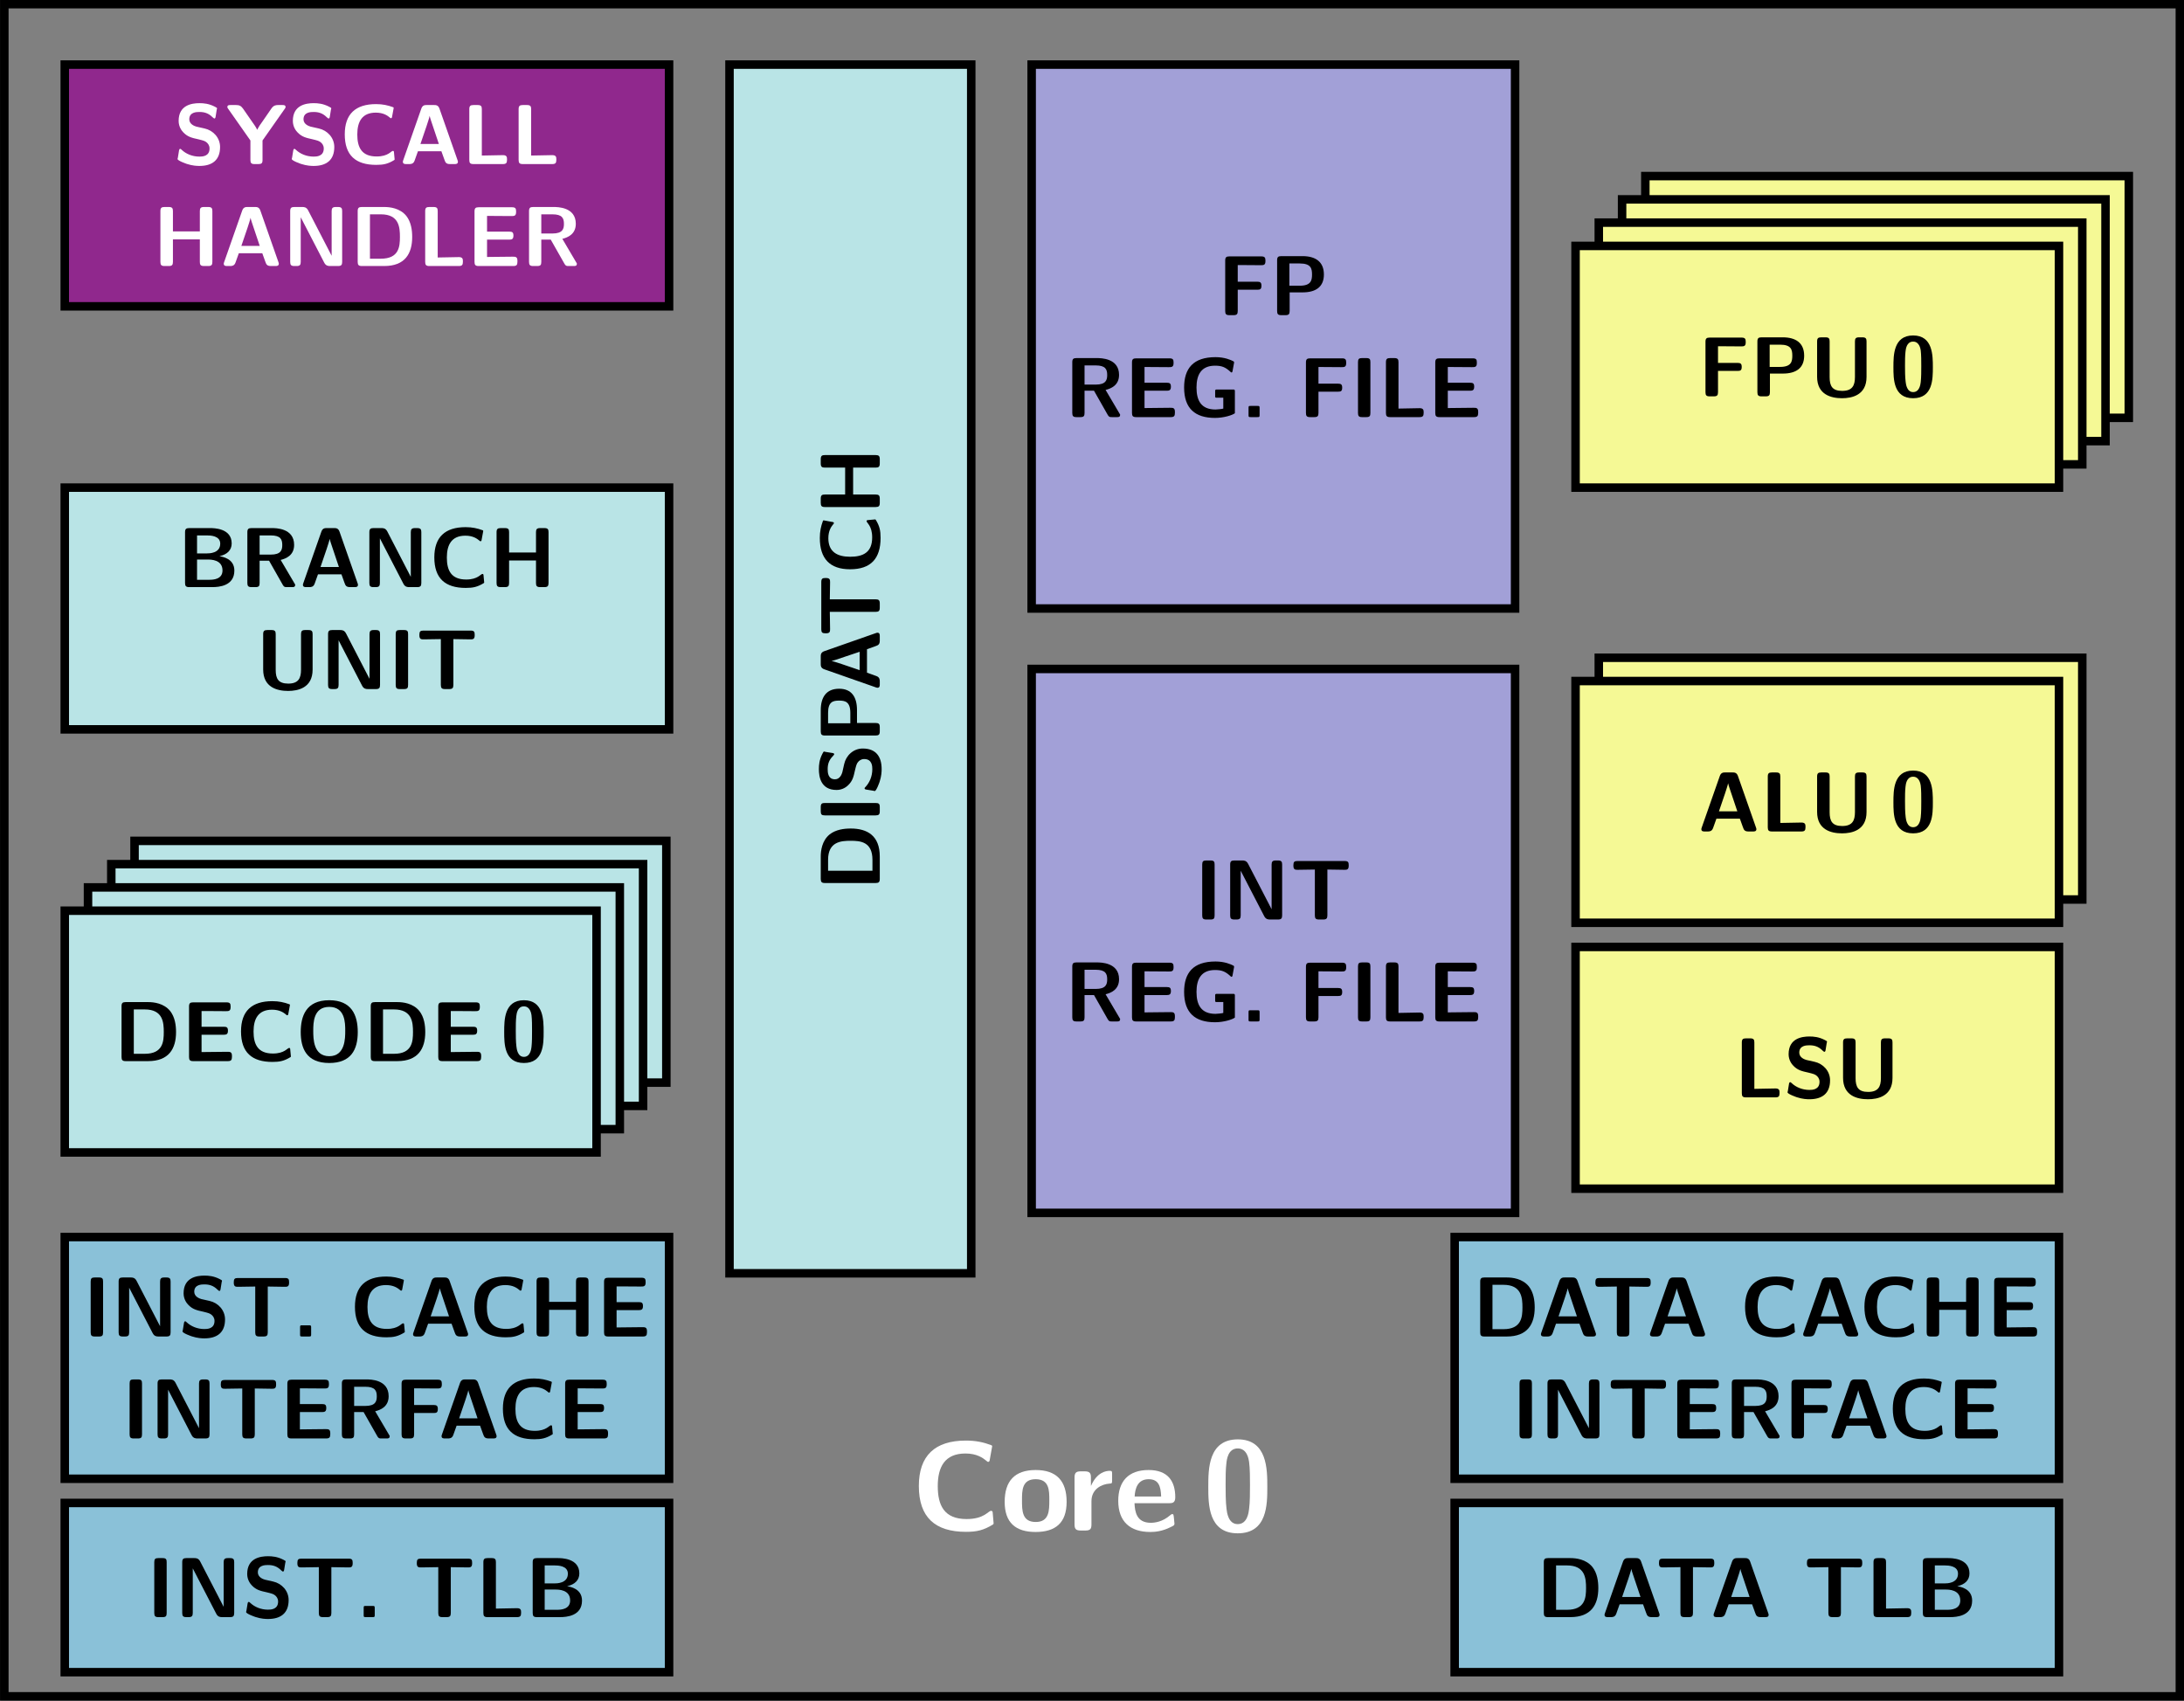 <?xml version="1.0" encoding="UTF-8"?>
<svg xmlns="http://www.w3.org/2000/svg" xmlns:xlink="http://www.w3.org/1999/xlink" width="256.114pt" height="199.421pt" viewBox="0 0 256.114 199.421" version="1.1">
<rect x="0" y="0" width="256.114" height="199.421" fill="#333333" stroke="none"/>
<defs>
<g>
<symbol overflow="visible" id="glyph0-0">
<path style="stroke:none;" d=""/>
</symbol>
<symbol overflow="visible" id="glyph0-1">
<path style="stroke:none;" d="M 9.562 -2.141 C 9.562 -2.25 9.453 -2.312 9.391 -2.312 C 9.031 -2.312 8.609 -1.344 6.5 -1.344 C 3.875 -1.344 3.125 -2.953 3.125 -5.203 C 3.125 -7.422 3.922 -9.031 6.375 -9.031 C 7.703 -9.031 8.406 -8.516 8.812 -8.188 C 8.906 -8.109 8.953 -8.047 9.047 -8.047 C 9.109 -8.047 9.188 -8.125 9.203 -8.188 L 9.5 -9.844 C 9.516 -9.906 9.5 -9.969 9.375 -10.016 C 8.5 -10.344 7.594 -10.547 6.422 -10.547 C 2.781 -10.547 0.906 -8.766 0.906 -5.219 C 0.906 -1.547 2.812 0.156 6.438 0.156 C 7.703 0.156 8.5 -0.031 9.594 -0.703 C 9.703 -0.781 9.672 -0.875 9.672 -0.875 Z M 9.562 -2.141 "/>
</symbol>
<symbol overflow="visible" id="glyph0-2">
<path style="stroke:none;" d="M 7.734 -3.359 C 7.734 -5.812 6.547 -7.094 4.109 -7.094 C 1.609 -7.094 0.469 -5.766 0.469 -3.359 C 0.469 -0.922 1.75 0.172 4.094 0.172 C 6.438 0.172 7.734 -0.906 7.734 -3.359 Z M 4.109 -1 C 2.5 -1 2.5 -2.344 2.5 -3.547 C 2.5 -4.688 2.5 -6.016 4.094 -6.016 C 5.703 -6.016 5.703 -4.703 5.703 -3.547 C 5.703 -2.359 5.703 -1 4.109 -1 Z M 4.109 -1 "/>
</symbol>
<symbol overflow="visible" id="glyph0-3">
<path style="stroke:none;" d="M 2.891 -3.438 C 2.891 -4.859 4.078 -5.438 5.016 -5.5 C 5.281 -5.516 5.312 -5.516 5.312 -5.906 L 5.312 -6.609 C 5.312 -6.906 5.312 -7 5.047 -7 C 4.625 -7 3.547 -6.859 2.844 -5.25 L 2.828 -5.25 L 2.828 -6.219 C 2.828 -6.688 2.719 -6.938 2.109 -6.938 L 1.625 -6.938 C 1.094 -6.938 0.906 -6.766 0.906 -6.219 L 0.906 -0.719 C 0.906 -0.172 1.078 0 1.625 0 L 2.188 0 C 2.75 0 2.891 -0.188 2.891 -0.719 Z M 2.891 -3.438 "/>
</symbol>
<symbol overflow="visible" id="glyph0-4">
<path style="stroke:none;" d="M 6.438 -3.203 C 6.781 -3.203 7.156 -3.219 7.156 -3.891 C 7.156 -5.812 6.266 -7.094 4.031 -7.094 C 1.641 -7.094 0.469 -5.75 0.469 -3.484 C 0.469 -1.031 1.875 0.172 4.234 0.172 C 4.797 0.172 5.641 0.094 6.625 -0.406 C 6.953 -0.562 7.062 -0.609 7.062 -0.797 C 7.062 -0.891 7.016 -1.328 7 -1.453 C 6.953 -1.906 6.938 -1.922 6.797 -1.922 C 6.734 -1.922 6.703 -1.922 6.547 -1.781 C 5.656 -1.016 4.766 -0.906 4.281 -0.906 C 2.594 -0.906 2.422 -2.234 2.375 -3.203 Z M 2.391 -3.984 C 2.438 -4.906 2.734 -6.016 4.031 -6.016 C 5.234 -6.016 5.453 -5.156 5.5 -3.984 Z M 2.391 -3.984 "/>
</symbol>
<symbol overflow="visible" id="glyph0-5">
<path style="stroke:none;" d="M 7.562 -5.125 C 7.562 -7.172 7.562 -10.688 4.109 -10.688 C 0.641 -10.688 0.641 -7.203 0.641 -5.125 C 0.641 -3.078 0.641 0.328 4.094 0.328 C 7.562 0.328 7.562 -3.047 7.562 -5.125 Z M 4.094 -0.75 C 2.984 -0.75 2.828 -2.125 2.781 -2.531 C 2.672 -3.312 2.672 -4.719 2.672 -5.328 C 2.672 -6.219 2.672 -7.172 2.766 -7.906 C 2.812 -8.312 2.953 -9.625 4.094 -9.625 C 5.203 -9.625 5.375 -8.359 5.422 -8.062 C 5.531 -7.297 5.531 -6.125 5.531 -5.328 C 5.531 -4.484 5.531 -3.312 5.422 -2.5 C 5.375 -2.109 5.219 -0.75 4.094 -0.75 Z M 4.094 -0.75 "/>
</symbol>
<symbol overflow="visible" id="glyph1-0">
<path style="stroke:none;" d=""/>
</symbol>
<symbol overflow="visible" id="glyph1-1">
<path style="stroke:none;" d="M 2.688 -4.391 C 2.469 -4.453 1.859 -4.672 1.859 -5.25 C 1.859 -6.094 2.703 -6.109 3.047 -6.109 C 3.594 -6.109 4.094 -5.984 4.578 -5.5 C 4.75 -5.359 4.75 -5.344 4.797 -5.344 C 4.859 -5.344 4.906 -5.375 4.938 -5.516 L 5.078 -6.391 C 5.109 -6.469 5.109 -6.484 5.109 -6.516 C 5.109 -6.594 5.094 -6.609 4.844 -6.734 C 4.141 -7.094 3.547 -7.141 3.047 -7.141 C 2.156 -7.141 0.609 -6.922 0.609 -5.062 C 0.609 -4.359 0.984 -3.891 1.172 -3.703 C 1.672 -3.188 2.141 -3.078 2.922 -2.906 C 3.484 -2.766 3.703 -2.719 3.922 -2.516 C 4.016 -2.422 4.234 -2.219 4.234 -1.828 C 4.234 -0.891 3.375 -0.875 3.047 -0.875 C 2.203 -0.875 1.469 -1.203 0.984 -1.656 C 0.859 -1.781 0.844 -1.781 0.797 -1.781 C 0.734 -1.781 0.688 -1.75 0.656 -1.594 L 0.516 -0.734 C 0.484 -0.641 0.484 -0.625 0.484 -0.594 C 0.484 -0.391 1.531 -0.031 1.578 -0.016 C 2.25 0.203 2.781 0.219 3.047 0.219 C 4.531 0.219 5.469 -0.453 5.469 -2 C 5.469 -3.109 4.641 -3.953 3.656 -4.172 Z M 2.688 -4.391 "/>
</symbol>
<symbol overflow="visible" id="glyph1-2">
<path style="stroke:none;" d="M 6.969 -6.484 C 7.016 -6.531 7.062 -6.625 7.062 -6.688 C 7.062 -6.922 6.844 -6.922 6.703 -6.922 L 6.203 -6.922 C 6 -6.922 5.688 -6.922 5.422 -6.547 L 4.453 -5.141 C 4.094 -4.641 3.906 -4.375 3.734 -4.016 C 3.594 -4.328 3.391 -4.609 3.188 -4.891 L 2.062 -6.516 C 1.828 -6.844 1.609 -6.922 1.25 -6.922 L 0.594 -6.922 C 0.453 -6.922 0.234 -6.922 0.234 -6.688 C 0.234 -6.625 0.266 -6.562 0.328 -6.484 L 2.938 -2.766 L 2.938 -0.484 C 2.938 -0.125 3.047 0 3.406 0 L 3.891 0 C 4.234 0 4.359 -0.094 4.359 -0.469 L 4.359 -2.766 Z M 6.969 -6.484 "/>
</symbol>
<symbol overflow="visible" id="glyph1-3">
<path style="stroke:none;" d="M 6.375 -1.422 C 6.375 -1.5 6.312 -1.547 6.266 -1.547 C 6.031 -1.547 5.734 -0.891 4.344 -0.891 C 2.578 -0.891 2.078 -1.969 2.078 -3.469 C 2.078 -4.953 2.625 -6.031 4.25 -6.031 C 5.141 -6.031 5.609 -5.688 5.875 -5.469 C 5.938 -5.406 5.969 -5.375 6.047 -5.375 C 6.078 -5.375 6.125 -5.422 6.141 -5.469 L 6.344 -6.562 C 6.344 -6.609 6.344 -6.656 6.266 -6.672 C 5.672 -6.891 5.062 -7.031 4.281 -7.031 C 1.859 -7.031 0.609 -5.859 0.609 -3.484 C 0.609 -1.031 1.875 0.094 4.297 0.094 C 5.141 0.094 5.672 -0.016 6.406 -0.469 C 6.484 -0.516 6.453 -0.594 6.453 -0.594 Z M 6.375 -1.422 "/>
</symbol>
<symbol overflow="visible" id="glyph1-4">
<path style="stroke:none;" d="M 4.719 -6.484 C 4.578 -6.922 4.281 -6.922 4.094 -6.922 L 3.203 -6.922 C 3.016 -6.922 2.719 -6.922 2.578 -6.484 L 0.469 -0.469 C 0.422 -0.344 0.422 -0.312 0.422 -0.266 C 0.422 0 0.672 0 0.812 0 L 1.172 0 C 1.344 0 1.656 0 1.797 -0.406 L 2.188 -1.5 L 4.938 -1.5 L 5.281 -0.547 C 5.406 -0.203 5.469 0 5.953 0 L 6.484 0 C 6.625 0 6.875 0 6.875 -0.266 C 6.875 -0.312 6.875 -0.344 6.828 -0.469 Z M 3.203 -4.469 C 3.344 -4.922 3.484 -5.297 3.562 -5.656 C 3.625 -5.406 3.625 -5.391 3.703 -5.156 L 4.641 -2.359 L 2.484 -2.359 Z M 3.203 -4.469 "/>
</symbol>
<symbol overflow="visible" id="glyph1-5">
<path style="stroke:none;" d="M 2.375 -1 L 2.375 -6.438 C 2.375 -6.766 2.297 -6.922 1.891 -6.922 L 1.391 -6.922 C 1.031 -6.922 0.906 -6.812 0.906 -6.438 L 0.906 -0.484 C 0.906 -0.125 1.016 0 1.391 0 L 4.844 0 C 5.219 0 5.328 -0.125 5.328 -0.484 L 5.328 -0.562 C 5.328 -0.797 5.312 -1.047 4.859 -1.047 Z M 2.375 -1 "/>
</symbol>
<symbol overflow="visible" id="glyph1-6">
<path style="stroke:none;" d="M 7 -6.438 C 7 -6.766 6.922 -6.922 6.516 -6.922 L 6.016 -6.922 C 5.625 -6.922 5.531 -6.781 5.531 -6.438 L 5.531 -4.062 L 2.375 -4.062 L 2.375 -6.438 C 2.375 -6.766 2.297 -6.922 1.891 -6.922 L 1.391 -6.922 C 1.031 -6.922 0.906 -6.812 0.906 -6.438 L 0.906 -0.484 C 0.906 -0.125 1.016 0 1.391 0 L 1.891 0 C 2.266 0 2.375 -0.125 2.375 -0.484 L 2.375 -3.125 L 5.531 -3.125 L 5.531 -0.484 C 5.531 -0.156 5.609 0 6.016 0 L 6.516 0 C 6.891 0 7 -0.125 7 -0.484 Z M 7 -6.438 "/>
</symbol>
<symbol overflow="visible" id="glyph1-7">
<path style="stroke:none;" d="M 3.016 -6.516 C 2.812 -6.922 2.516 -6.922 2.312 -6.922 L 1.391 -6.922 C 1.031 -6.922 0.906 -6.812 0.906 -6.438 L 0.906 -0.484 C 0.906 -0.125 1.016 0 1.391 0 L 1.656 0 C 2.031 0 2.141 -0.125 2.141 -0.484 L 2.141 -5.719 L 4.891 -0.406 C 5.094 0 5.391 0 5.594 0 L 6.516 0 C 6.891 0 7 -0.125 7 -0.484 L 7 -6.438 C 7 -6.766 6.922 -6.922 6.516 -6.922 L 6.25 -6.922 C 5.875 -6.922 5.766 -6.781 5.766 -6.438 L 5.766 -1.203 Z M 3.016 -6.516 "/>
</symbol>
<symbol overflow="visible" id="glyph1-8">
<path style="stroke:none;" d="M 1.391 -6.922 C 1.031 -6.922 0.906 -6.812 0.906 -6.438 L 0.906 -0.484 C 0.906 -0.125 1.016 0 1.391 0 L 4.016 0 C 6.453 0 7.297 -1.453 7.297 -3.406 C 7.297 -4.203 7.172 -5.156 6.609 -5.875 C 5.859 -6.797 4.672 -6.922 4.016 -6.922 Z M 2.344 -0.859 L 2.344 -6.062 L 3.625 -6.062 C 5.766 -6.062 5.859 -4.531 5.859 -3.406 C 5.859 -2.281 5.75 -0.859 3.625 -0.859 Z M 2.344 -0.859 "/>
</symbol>
<symbol overflow="visible" id="glyph1-9">
<path style="stroke:none;" d="M 2.375 -3.094 L 5 -3.094 C 5.297 -3.094 5.469 -3.172 5.469 -3.562 C 5.469 -3.938 5.344 -4.031 5 -4.031 L 2.375 -4.031 L 2.375 -5.875 L 2.859 -5.875 C 3.641 -5.875 4.422 -5.859 5.203 -5.859 C 5.547 -5.859 5.781 -5.859 5.781 -6.328 L 5.781 -6.406 C 5.781 -6.734 5.719 -6.891 5.297 -6.891 L 1.391 -6.891 C 1.031 -6.891 0.906 -6.781 0.906 -6.406 L 0.906 -0.484 C 0.906 -0.125 1.016 0 1.391 0 L 5.453 0 C 5.828 0 5.938 -0.125 5.938 -0.484 L 5.938 -0.625 C 5.938 -1.094 5.703 -1.094 5.375 -1.094 C 4.859 -1.094 4.344 -1.078 3.828 -1.078 C 3.578 -1.078 2.547 -1.062 2.375 -1.062 Z M 2.375 -3.094 "/>
</symbol>
<symbol overflow="visible" id="glyph1-10">
<path style="stroke:none;" d="M 4.812 -3.188 C 5.438 -3.344 6.391 -3.719 6.391 -4.953 C 6.391 -6.922 4.234 -6.922 3.781 -6.922 L 1.391 -6.922 C 1.031 -6.922 0.906 -6.812 0.906 -6.438 L 0.906 -0.484 C 0.906 -0.125 1.016 0 1.391 0 L 1.859 0 C 2.25 0 2.344 -0.125 2.344 -0.484 L 2.344 -3.094 L 3.453 -3.094 L 5.078 -0.234 C 5.219 0 5.328 0 5.547 0 L 6.141 0 C 6.344 0 6.516 0 6.516 -0.297 Z M 2.344 -3.812 L 2.344 -6.062 L 3.641 -6.062 C 4.797 -6.062 5 -5.609 5 -4.938 C 5 -4.359 4.859 -3.812 3.641 -3.812 Z M 2.344 -3.812 "/>
</symbol>
<symbol overflow="visible" id="glyph1-11">
<path style="stroke:none;" d="M 1.391 -6.922 C 1.031 -6.922 0.906 -6.812 0.906 -6.438 L 0.906 -0.484 C 0.906 -0.125 1.016 0 1.391 0 L 4.109 0 C 4.859 0 6.688 -0.125 6.688 -1.938 C 6.688 -3.344 5.297 -3.562 4.938 -3.625 C 5.859 -3.828 6.375 -4.344 6.375 -5.125 C 6.375 -6.922 4.25 -6.922 3.844 -6.922 Z M 2.312 -3.953 L 2.312 -6.062 L 3.484 -6.062 C 3.875 -6.062 5.031 -6.031 5.031 -5.094 C 5.031 -3.953 3.719 -3.953 3.469 -3.953 Z M 2.312 -0.859 L 2.312 -3.234 L 3.562 -3.234 C 3.922 -3.234 5.297 -3.234 5.297 -1.953 C 5.297 -0.922 4.234 -0.859 3.766 -0.859 Z M 2.312 -0.859 "/>
</symbol>
<symbol overflow="visible" id="glyph1-12">
<path style="stroke:none;" d="M 6.703 -6.438 C 6.703 -6.766 6.625 -6.922 6.219 -6.922 L 5.828 -6.922 C 5.438 -6.922 5.344 -6.781 5.344 -6.438 L 5.344 -2.266 C 5.344 -1.281 5.047 -0.641 3.844 -0.641 C 2.688 -0.641 2.375 -1.219 2.375 -2.25 L 2.375 -6.438 C 2.375 -6.766 2.297 -6.922 1.891 -6.922 L 1.391 -6.922 C 1.031 -6.922 0.906 -6.812 0.906 -6.438 L 0.906 -2.297 C 0.906 -0.188 2.562 0.219 3.828 0.219 C 4.969 0.219 6.703 -0.125 6.703 -2.281 Z M 6.703 -6.438 "/>
</symbol>
<symbol overflow="visible" id="glyph1-13">
<path style="stroke:none;" d="M 2.375 -6.438 C 2.375 -6.766 2.312 -6.922 1.906 -6.922 L 1.391 -6.922 C 1.031 -6.922 0.922 -6.812 0.922 -6.438 L 0.922 -0.484 C 0.922 -0.125 1.031 0 1.391 0 L 1.906 0 C 2.281 0 2.375 -0.125 2.375 -0.484 Z M 2.375 -6.438 "/>
</symbol>
<symbol overflow="visible" id="glyph1-14">
<path style="stroke:none;" d="M 2.922 -5.859 L 2.922 -0.484 C 2.922 -0.125 3.031 0 3.406 0 L 3.906 0 C 4.281 0 4.391 -0.125 4.391 -0.484 L 4.391 -5.859 C 4.828 -5.859 5.938 -5.828 6.375 -5.828 C 6.656 -5.828 6.891 -5.828 6.891 -6.297 L 6.891 -6.375 C 6.891 -6.703 6.828 -6.859 6.422 -6.859 L 0.875 -6.859 C 0.516 -6.859 0.406 -6.75 0.406 -6.375 L 0.406 -6.297 C 0.406 -5.828 0.641 -5.828 0.922 -5.828 Z M 2.922 -5.859 "/>
</symbol>
<symbol overflow="visible" id="glyph1-15">
<path style="stroke:none;" d="M 7.297 -3.406 C 7.297 -5.406 6.562 -7.141 3.953 -7.141 C 1.203 -7.141 0.609 -5.234 0.609 -3.406 C 0.609 -1.547 1.25 0.219 3.953 0.219 C 6.516 0.219 7.297 -1.359 7.297 -3.406 Z M 3.953 -0.578 C 2.078 -0.578 2.078 -2.656 2.078 -3.562 C 2.078 -4.453 2.078 -6.359 3.953 -6.359 C 5.828 -6.359 5.828 -4.469 5.828 -3.562 C 5.828 -2.688 5.828 -0.578 3.953 -0.578 Z M 3.953 -0.578 "/>
</symbol>
<symbol overflow="visible" id="glyph1-16">
<path style="stroke:none;" d="M 0.953 -5.531 C 1.031 -5.406 1.094 -5.406 1.109 -5.406 C 1.172 -5.406 1.203 -5.453 1.25 -5.516 C 1.75 -6.25 2.469 -6.25 2.594 -6.25 C 3.234 -6.25 3.312 -5.922 3.312 -5.438 C 3.312 -5.297 3.312 -4.812 3.016 -4.438 C 2.766 -4.156 2.516 -4.141 2.219 -4.109 C 2.109 -4.109 1.922 -4.094 1.891 -4.078 C 1.828 -4.047 1.828 -3.984 1.828 -3.828 L 1.828 -3.656 C 1.828 -3.391 1.828 -3.375 2.094 -3.375 L 2.531 -3.375 C 3.438 -3.375 3.547 -2.812 3.547 -2.047 C 3.547 -1.375 3.484 -0.719 2.578 -0.719 C 2.25 -0.719 1.516 -0.781 0.844 -1.422 C 0.75 -1.5 0.75 -1.516 0.703 -1.516 C 0.609 -1.516 0.594 -1.422 0.578 -1.406 C 0.578 -1.391 0.453 -0.766 0.453 -0.719 C 0.453 -0.594 1.312 0.219 2.625 0.219 C 4.344 0.219 5.016 -0.703 5.016 -2.031 C 5.016 -2.922 4.531 -3.531 3.641 -3.766 C 4.453 -4.203 4.719 -4.844 4.719 -5.406 C 4.719 -7.016 3.297 -7.141 2.641 -7.141 C 1.281 -7.141 0.609 -6.156 0.609 -6.078 C 0.609 -6.016 0.672 -5.938 0.672 -5.938 Z M 0.953 -5.531 "/>
</symbol>
<symbol overflow="visible" id="glyph1-17">
<path style="stroke:none;" d="M 0.641 -0.844 C 0.547 -0.75 0.547 -0.734 0.547 -0.562 L 0.547 -0.484 C 0.547 -0.125 0.656 0 1.031 0 L 4.453 0 C 4.828 0 4.922 -0.125 4.922 -0.484 L 4.922 -0.594 C 4.922 -0.75 4.922 -0.953 4.719 -1.031 C 4.641 -1.078 4.328 -1.078 4.125 -1.078 C 3.906 -1.078 3.672 -1.062 3.453 -1.062 L 1.828 -1.062 L 3.156 -2.312 C 3.297 -2.438 3.672 -2.75 3.828 -2.891 C 4.375 -3.422 4.922 -3.953 4.922 -4.844 C 4.922 -6.062 4.047 -7.141 2.578 -7.141 C 2.234 -7.141 1.672 -7.094 1.188 -6.703 C 1.094 -6.625 0.641 -6.266 0.453 -5.609 L 0.953 -4.969 C 1.016 -4.891 1.047 -4.844 1.109 -4.844 C 1.203 -4.844 1.219 -4.922 1.25 -5.031 C 1.453 -5.719 1.797 -6.141 2.438 -6.141 C 3.203 -6.141 3.531 -5.438 3.531 -4.828 C 3.531 -4.188 3.156 -3.516 2.547 -2.875 Z M 0.641 -0.844 "/>
</symbol>
<symbol overflow="visible" id="glyph1-18">
<path style="stroke:none;" d="M 3.531 -6.656 C 3.531 -6.844 3.531 -7.141 3.094 -7.141 C 2.906 -7.141 2.859 -7.125 2.734 -7 C 2.562 -6.844 2.188 -6.469 1.203 -6.453 C 1.016 -6.453 0.75 -6.375 0.75 -6.094 C 0.75 -5.734 1.109 -5.734 1.234 -5.734 C 1.531 -5.734 1.891 -5.781 2.172 -5.859 L 2.172 -0.719 L 1.391 -0.719 C 1.266 -0.719 0.922 -0.719 0.922 -0.359 C 0.922 0 1.266 0 1.391 0 L 4.234 0 C 4.344 0 4.719 0 4.719 -0.359 C 4.719 -0.719 4.344 -0.719 4.234 -0.719 L 3.531 -0.719 Z M 3.531 -6.656 "/>
</symbol>
<symbol overflow="visible" id="glyph1-19">
<path style="stroke:none;" d="M 5.047 -3.422 C 5.047 -4.781 5.047 -7.141 2.734 -7.141 C 0.422 -7.141 0.422 -4.812 0.422 -3.422 C 0.422 -2.047 0.422 0.219 2.734 0.219 C 5.047 0.219 5.047 -2.031 5.047 -3.422 Z M 2.734 -0.5 C 2 -0.5 1.891 -1.422 1.859 -1.688 C 1.781 -2.219 1.781 -3.156 1.781 -3.562 C 1.781 -4.141 1.781 -4.781 1.844 -5.281 C 1.875 -5.547 1.969 -6.422 2.734 -6.422 C 3.469 -6.422 3.594 -5.578 3.625 -5.391 C 3.688 -4.875 3.688 -4.094 3.688 -3.562 C 3.688 -2.984 3.688 -2.219 3.625 -1.672 C 3.594 -1.406 3.484 -0.5 2.734 -0.5 Z M 2.734 -0.5 "/>
</symbol>
<symbol overflow="visible" id="glyph1-20">
<path style="stroke:none;" d="M 2.172 -1.031 C 2.172 -1.297 2.156 -1.312 1.906 -1.312 L 1.141 -1.312 C 0.875 -1.312 0.875 -1.297 0.875 -1.031 L 0.875 -0.266 C 0.875 -0.016 0.875 0 1.141 0 L 1.906 0 C 2.156 0 2.172 -0.016 2.172 -0.266 Z M 2.172 -1.031 "/>
</symbol>
<symbol overflow="visible" id="glyph1-21">
<path style="stroke:none;" d="M 2.375 -2.984 L 4.688 -2.984 C 5 -2.984 5.156 -3.047 5.156 -3.453 C 5.156 -3.812 5.031 -3.922 4.688 -3.922 L 2.375 -3.922 L 2.375 -5.875 L 2.797 -5.875 C 3.547 -5.875 4.312 -5.859 5.047 -5.859 C 5.391 -5.859 5.625 -5.859 5.625 -6.328 L 5.625 -6.406 C 5.625 -6.734 5.547 -6.891 5.141 -6.891 L 1.391 -6.891 C 1.031 -6.891 0.906 -6.781 0.906 -6.406 L 0.906 -0.484 C 0.906 -0.125 1.016 0 1.391 0 L 1.891 0 C 2.266 0 2.375 -0.125 2.375 -0.484 Z M 2.375 -2.984 "/>
</symbol>
<symbol overflow="visible" id="glyph1-22">
<path style="stroke:none;" d="M 6.578 -3.094 C 6.578 -3.141 6.547 -3.234 6.453 -3.234 L 4.422 -3.234 C 4.344 -3.234 4.266 -3.203 4.266 -3.094 L 4.266 -2.375 C 4.266 -2.328 4.312 -2.281 4.375 -2.281 L 5.219 -2.281 L 5.219 -1 C 5.125 -0.953 4.453 -0.891 4.312 -0.891 C 2.625 -0.891 2.078 -1.938 2.078 -3.469 C 2.078 -4.953 2.625 -6.031 4.25 -6.031 C 5.094 -6.031 5.5 -5.828 6.094 -5.281 C 6.125 -5.25 6.156 -5.234 6.188 -5.234 C 6.234 -5.234 6.281 -5.281 6.297 -5.359 L 6.484 -6.375 C 6.484 -6.438 6.5 -6.484 6.406 -6.547 C 6.109 -6.703 5.375 -7.031 4.312 -7.031 C 1.672 -7.031 0.625 -5.688 0.625 -3.469 C 0.625 -1 1.922 0.094 4.25 0.094 C 5.297 0.094 6.297 -0.234 6.578 -0.453 Z M 6.578 -3.094 "/>
</symbol>
<symbol overflow="visible" id="glyph1-23">
<path style="stroke:none;" d="M 2.375 -2.672 L 3.891 -2.672 C 5.453 -2.672 6.391 -3.328 6.391 -4.766 C 6.391 -6.266 5.406 -6.922 3.875 -6.922 L 1.391 -6.922 C 1.031 -6.922 0.906 -6.812 0.906 -6.438 L 0.906 -0.484 C 0.906 -0.125 1.016 0 1.391 0 L 1.891 0 C 2.266 0 2.375 -0.125 2.375 -0.484 Z M 3.562 -6.062 C 4.875 -6.062 5 -5.469 5 -4.766 C 5 -4.094 4.891 -3.453 3.562 -3.453 L 2.344 -3.453 L 2.344 -6.062 Z M 3.562 -6.062 "/>
</symbol>
<symbol overflow="visible" id="glyph2-0">
<path style="stroke:none;" d=""/>
</symbol>
<symbol overflow="visible" id="glyph2-1">
<path style="stroke:none;" d="M -6.922 -1.391 C -6.922 -1.031 -6.812 -0.906 -6.438 -0.906 L -0.484 -0.906 C -0.125 -0.906 0 -1.016 0 -1.391 L 0 -4.016 C 0 -6.453 -1.453 -7.297 -3.406 -7.297 C -4.203 -7.297 -5.156 -7.172 -5.875 -6.609 C -6.797 -5.859 -6.922 -4.672 -6.922 -4.016 Z M -0.859 -2.344 L -6.062 -2.344 L -6.062 -3.625 C -6.062 -5.766 -4.531 -5.859 -3.406 -5.859 C -2.281 -5.859 -0.859 -5.75 -0.859 -3.625 Z M -0.859 -2.344 "/>
</symbol>
<symbol overflow="visible" id="glyph2-2">
<path style="stroke:none;" d="M -6.438 -2.375 C -6.766 -2.375 -6.922 -2.312 -6.922 -1.906 L -6.922 -1.391 C -6.922 -1.031 -6.812 -0.922 -6.438 -0.922 L -0.484 -0.922 C -0.125 -0.922 0 -1.031 0 -1.391 L 0 -1.906 C 0 -2.281 -0.125 -2.375 -0.484 -2.375 Z M -6.438 -2.375 "/>
</symbol>
<symbol overflow="visible" id="glyph2-3">
<path style="stroke:none;" d="M -4.391 -2.688 C -4.453 -2.469 -4.672 -1.859 -5.25 -1.859 C -6.094 -1.859 -6.109 -2.703 -6.109 -3.047 C -6.109 -3.594 -5.984 -4.094 -5.5 -4.578 C -5.359 -4.75 -5.344 -4.75 -5.344 -4.797 C -5.344 -4.859 -5.375 -4.906 -5.516 -4.938 L -6.391 -5.078 C -6.469 -5.109 -6.484 -5.109 -6.516 -5.109 C -6.594 -5.109 -6.609 -5.094 -6.734 -4.844 C -7.094 -4.141 -7.141 -3.547 -7.141 -3.047 C -7.141 -2.156 -6.922 -0.609 -5.062 -0.609 C -4.359 -0.609 -3.891 -0.984 -3.703 -1.172 C -3.188 -1.672 -3.078 -2.141 -2.906 -2.922 C -2.766 -3.484 -2.719 -3.703 -2.516 -3.922 C -2.422 -4.016 -2.219 -4.234 -1.828 -4.234 C -0.891 -4.234 -0.875 -3.375 -0.875 -3.047 C -0.875 -2.203 -1.203 -1.469 -1.656 -0.984 C -1.781 -0.859 -1.781 -0.844 -1.781 -0.797 C -1.781 -0.734 -1.75 -0.688 -1.594 -0.656 L -0.734 -0.516 C -0.641 -0.484 -0.625 -0.484 -0.594 -0.484 C -0.391 -0.484 -0.031 -1.531 -0.016 -1.578 C 0.203 -2.25 0.219 -2.781 0.219 -3.047 C 0.219 -4.531 -0.453 -5.469 -2 -5.469 C -3.109 -5.469 -3.953 -4.641 -4.172 -3.656 Z M -4.391 -2.688 "/>
</symbol>
<symbol overflow="visible" id="glyph2-4">
<path style="stroke:none;" d="M -2.672 -2.375 L -2.672 -3.891 C -2.672 -5.453 -3.328 -6.391 -4.766 -6.391 C -6.266 -6.391 -6.922 -5.406 -6.922 -3.875 L -6.922 -1.391 C -6.922 -1.031 -6.812 -0.906 -6.438 -0.906 L -0.484 -0.906 C -0.125 -0.906 0 -1.016 0 -1.391 L 0 -1.891 C 0 -2.266 -0.125 -2.375 -0.484 -2.375 Z M -6.062 -3.562 C -6.062 -4.875 -5.469 -5 -4.766 -5 C -4.094 -5 -3.453 -4.891 -3.453 -3.562 L -3.453 -2.344 L -6.062 -2.344 Z M -6.062 -3.562 "/>
</symbol>
<symbol overflow="visible" id="glyph2-5">
<path style="stroke:none;" d="M -6.484 -4.719 C -6.922 -4.578 -6.922 -4.281 -6.922 -4.094 L -6.922 -3.203 C -6.922 -3.016 -6.922 -2.719 -6.484 -2.578 L -0.469 -0.469 C -0.344 -0.422 -0.312 -0.422 -0.266 -0.422 C 0 -0.422 0 -0.672 0 -0.812 L 0 -1.172 C 0 -1.344 0 -1.656 -0.406 -1.797 L -1.5 -2.188 L -1.5 -4.938 L -0.547 -5.281 C -0.203 -5.406 0 -5.469 0 -5.953 L 0 -6.484 C 0 -6.625 0 -6.875 -0.266 -6.875 C -0.312 -6.875 -0.344 -6.875 -0.469 -6.828 Z M -4.469 -3.203 C -4.922 -3.344 -5.297 -3.484 -5.656 -3.562 C -5.406 -3.625 -5.391 -3.625 -5.156 -3.703 L -2.359 -4.641 L -2.359 -2.484 Z M -4.469 -3.203 "/>
</symbol>
<symbol overflow="visible" id="glyph2-6">
<path style="stroke:none;" d="M -5.859 -2.922 L -0.484 -2.922 C -0.125 -2.922 0 -3.031 0 -3.406 L 0 -3.906 C 0 -4.281 -0.125 -4.391 -0.484 -4.391 L -5.859 -4.391 C -5.859 -4.828 -5.828 -5.938 -5.828 -6.375 C -5.828 -6.656 -5.828 -6.891 -6.297 -6.891 L -6.375 -6.891 C -6.703 -6.891 -6.859 -6.828 -6.859 -6.422 L -6.859 -0.875 C -6.859 -0.516 -6.75 -0.406 -6.375 -0.406 L -6.297 -0.406 C -5.828 -0.406 -5.828 -0.641 -5.828 -0.922 Z M -5.859 -2.922 "/>
</symbol>
<symbol overflow="visible" id="glyph2-7">
<path style="stroke:none;" d="M -1.422 -6.375 C -1.5 -6.375 -1.547 -6.312 -1.547 -6.266 C -1.547 -6.031 -0.891 -5.734 -0.891 -4.344 C -0.891 -2.578 -1.969 -2.078 -3.469 -2.078 C -4.953 -2.078 -6.031 -2.625 -6.031 -4.25 C -6.031 -5.141 -5.688 -5.609 -5.469 -5.875 C -5.406 -5.938 -5.375 -5.969 -5.375 -6.047 C -5.375 -6.078 -5.422 -6.125 -5.469 -6.141 L -6.562 -6.344 C -6.609 -6.344 -6.656 -6.344 -6.672 -6.266 C -6.891 -5.672 -7.031 -5.062 -7.031 -4.281 C -7.031 -1.859 -5.859 -0.609 -3.484 -0.609 C -1.031 -0.609 0.094 -1.875 0.094 -4.297 C 0.094 -5.141 -0.016 -5.672 -0.469 -6.406 C -0.516 -6.484 -0.594 -6.453 -0.594 -6.453 Z M -1.422 -6.375 "/>
</symbol>
<symbol overflow="visible" id="glyph2-8">
<path style="stroke:none;" d="M -6.438 -7 C -6.766 -7 -6.922 -6.922 -6.922 -6.516 L -6.922 -6.016 C -6.922 -5.625 -6.781 -5.531 -6.438 -5.531 L -4.062 -5.531 L -4.062 -2.375 L -6.438 -2.375 C -6.766 -2.375 -6.922 -2.297 -6.922 -1.891 L -6.922 -1.391 C -6.922 -1.031 -6.812 -0.906 -6.438 -0.906 L -0.484 -0.906 C -0.125 -0.906 0 -1.016 0 -1.391 L 0 -1.891 C 0 -2.266 -0.125 -2.375 -0.484 -2.375 L -3.125 -2.375 L -3.125 -5.531 L -0.484 -5.531 C -0.156 -5.531 0 -5.609 0 -6.016 L 0 -6.516 C 0 -6.891 -0.125 -7 -0.484 -7 Z M -6.438 -7 "/>
</symbol>
</g>
<clipPath id="clip1">
  <path d="M 0 0 L 256.113 0 L 256.113 199.422 L 0 199.422 Z M 0 0 "/>
</clipPath>
</defs>
<g id="surface1">
<path style=" stroke:none;fill-rule:nonzero;fill:rgb(50%,50%,50%);fill-opacity:1;" d="M 0.508 198.914 L 0.508 0.488 L 255.629 0.488 L 255.629 198.914 Z M 0.508 198.914 "/>
<g clip-path="url(#clip1)" clip-rule="nonzero">
<path style="fill:none;stroke-width:0.996;stroke-linecap:butt;stroke-linejoin:miter;stroke:rgb(0%,0%,0%);stroke-opacity:1;stroke-miterlimit:10;" d="M 595.285 538.591 L 595.285 737.017 L 850.406 737.017 L 850.406 538.591 Z M 595.285 538.591 " transform="matrix(1,0,0,-1,-594.777,737.505)"/>
</g>
<g style="fill:rgb(100%,100%,100%);fill-opacity:1;">
  <use xlink:href="#glyph0-1" x="106.845" y="179.47"/>
  <use xlink:href="#glyph0-2" x="117.348" y="179.47"/>
</g>
<g style="fill:rgb(100%,100%,100%);fill-opacity:1;">
  <use xlink:href="#glyph0-3" x="125.103" y="179.47"/>
  <use xlink:href="#glyph0-4" x="130.666" y="179.47"/>
</g>
<g style="fill:rgb(100%,100%,100%);fill-opacity:1;">
  <use xlink:href="#glyph0-5" x="141.053" y="179.47"/>
</g>
<path style="fill-rule:nonzero;fill:rgb(56.47%,15.685%,55.292%);fill-opacity:1;stroke-width:0.996;stroke-linecap:butt;stroke-linejoin:miter;stroke:rgb(0%,0%,0%);stroke-opacity:1;stroke-miterlimit:10;" d="M 602.371 701.583 L 602.371 729.931 L 673.238 729.931 L 673.238 701.583 Z M 602.371 701.583 " transform="matrix(1,0,0,-1,-594.777,737.505)"/>
<g style="fill:rgb(100%,100%,100%);fill-opacity:1;">
  <use xlink:href="#glyph1-1" x="20.339" y="19.239"/>
  <use xlink:href="#glyph1-2" x="26.427" y="19.239"/>
  <use xlink:href="#glyph1-1" x="33.733" y="19.239"/>
  <use xlink:href="#glyph1-3" x="39.821" y="19.239"/>
  <use xlink:href="#glyph1-4" x="46.823" y="19.239"/>
  <use xlink:href="#glyph1-5" x="54.128" y="19.239"/>
  <use xlink:href="#glyph1-5" x="59.912" y="19.239"/>
</g>
<g style="fill:rgb(100%,100%,100%);fill-opacity:1;">
  <use xlink:href="#glyph1-6" x="17.904" y="31.194"/>
  <use xlink:href="#glyph1-4" x="25.819" y="31.194"/>
  <use xlink:href="#glyph1-7" x="33.125" y="31.194"/>
  <use xlink:href="#glyph1-8" x="41.04" y="31.194"/>
  <use xlink:href="#glyph1-5" x="48.955" y="31.194"/>
  <use xlink:href="#glyph1-9" x="54.74" y="31.194"/>
  <use xlink:href="#glyph1-10" x="61.133" y="31.194"/>
</g>
<path style="fill-rule:nonzero;fill:rgb(72.549%,89.412%,90.195%);fill-opacity:1;stroke-width:0.996;stroke-linecap:butt;stroke-linejoin:miter;stroke:rgb(0%,0%,0%);stroke-opacity:1;stroke-miterlimit:10;" d="M 602.371 651.978 L 602.371 680.325 L 673.238 680.325 L 673.238 651.978 Z M 602.371 651.978 " transform="matrix(1,0,0,-1,-594.777,737.505)"/>
<g style="fill:rgb(0%,0%,0%);fill-opacity:1;">
  <use xlink:href="#glyph1-11" x="20.795" y="68.846"/>
  <use xlink:href="#glyph1-10" x="28.101" y="68.846"/>
  <use xlink:href="#glyph1-4" x="35.102" y="68.846"/>
  <use xlink:href="#glyph1-7" x="42.408" y="68.846"/>
  <use xlink:href="#glyph1-3" x="50.323" y="68.846"/>
  <use xlink:href="#glyph1-6" x="57.325" y="68.846"/>
</g>
<g style="fill:rgb(0%,0%,0%);fill-opacity:1;">
  <use xlink:href="#glyph1-12" x="29.956" y="80.801"/>
  <use xlink:href="#glyph1-7" x="37.566" y="80.801"/>
  <use xlink:href="#glyph1-13" x="45.482" y="80.801"/>
  <use xlink:href="#glyph1-14" x="48.775" y="80.801"/>
</g>
<path style="fill-rule:nonzero;fill:rgb(72.549%,89.412%,90.195%);fill-opacity:1;stroke-width:0.996;stroke-linecap:butt;stroke-linejoin:miter;stroke:rgb(0%,0%,0%);stroke-opacity:1;stroke-miterlimit:10;" d="M 610.554 610.556 L 610.554 638.903 L 672.918 638.903 L 672.918 610.556 Z M 610.554 610.556 " transform="matrix(1,0,0,-1,-594.777,737.505)"/>
<g style="fill:rgb(0%,0%,0%);fill-opacity:1;">
  <use xlink:href="#glyph1-8" x="21.532" y="116.244"/>
  <use xlink:href="#glyph1-9" x="29.447" y="116.244"/>
  <use xlink:href="#glyph1-3" x="35.84" y="116.244"/>
  <use xlink:href="#glyph1-15" x="42.842" y="116.244"/>
  <use xlink:href="#glyph1-8" x="50.757" y="116.244"/>
  <use xlink:href="#glyph1-9" x="58.673" y="116.244"/>
</g>
<g style="fill:rgb(0%,0%,0%);fill-opacity:1;">
  <use xlink:href="#glyph1-16" x="66.889" y="116.244"/>
</g>
<path style="fill-rule:nonzero;fill:rgb(72.549%,89.412%,90.195%);fill-opacity:1;stroke-width:0.996;stroke-linecap:butt;stroke-linejoin:miter;stroke:rgb(0%,0%,0%);stroke-opacity:1;stroke-miterlimit:10;" d="M 607.828 607.825 L 607.828 636.173 L 670.191 636.173 L 670.191 607.825 Z M 607.828 607.825 " transform="matrix(1,0,0,-1,-594.777,737.505)"/>
<g style="fill:rgb(0%,0%,0%);fill-opacity:1;">
  <use xlink:href="#glyph1-8" x="18.804" y="118.973"/>
  <use xlink:href="#glyph1-9" x="26.719" y="118.973"/>
  <use xlink:href="#glyph1-3" x="33.112" y="118.973"/>
  <use xlink:href="#glyph1-15" x="40.114" y="118.973"/>
  <use xlink:href="#glyph1-8" x="48.029" y="118.973"/>
  <use xlink:href="#glyph1-9" x="55.945" y="118.973"/>
</g>
<g style="fill:rgb(0%,0%,0%);fill-opacity:1;">
  <use xlink:href="#glyph1-17" x="64.161" y="118.973"/>
</g>
<path style="fill-rule:nonzero;fill:rgb(72.549%,89.412%,90.195%);fill-opacity:1;stroke-width:0.996;stroke-linecap:butt;stroke-linejoin:miter;stroke:rgb(0%,0%,0%);stroke-opacity:1;stroke-miterlimit:10;" d="M 605.097 605.099 L 605.097 633.446 L 667.461 633.446 L 667.461 605.099 Z M 605.097 605.099 " transform="matrix(1,0,0,-1,-594.777,737.505)"/>
<g style="fill:rgb(0%,0%,0%);fill-opacity:1;">
  <use xlink:href="#glyph1-8" x="16.075" y="121.701"/>
  <use xlink:href="#glyph1-9" x="23.99" y="121.701"/>
  <use xlink:href="#glyph1-3" x="30.383" y="121.701"/>
  <use xlink:href="#glyph1-15" x="37.385" y="121.701"/>
  <use xlink:href="#glyph1-8" x="45.3" y="121.701"/>
  <use xlink:href="#glyph1-9" x="53.216" y="121.701"/>
</g>
<g style="fill:rgb(0%,0%,0%);fill-opacity:1;">
  <use xlink:href="#glyph1-18" x="61.432" y="121.701"/>
</g>
<path style="fill-rule:nonzero;fill:rgb(72.549%,89.412%,90.195%);fill-opacity:1;stroke-width:0.996;stroke-linecap:butt;stroke-linejoin:miter;stroke:rgb(0%,0%,0%);stroke-opacity:1;stroke-miterlimit:10;" d="M 602.371 602.368 L 602.371 630.716 L 664.734 630.716 L 664.734 602.368 Z M 602.371 602.368 " transform="matrix(1,0,0,-1,-594.777,737.505)"/>
<g style="fill:rgb(0%,0%,0%);fill-opacity:1;">
  <use xlink:href="#glyph1-8" x="13.347" y="124.429"/>
  <use xlink:href="#glyph1-9" x="21.262" y="124.429"/>
  <use xlink:href="#glyph1-3" x="27.655" y="124.429"/>
  <use xlink:href="#glyph1-15" x="34.657" y="124.429"/>
  <use xlink:href="#glyph1-8" x="42.572" y="124.429"/>
  <use xlink:href="#glyph1-9" x="50.488" y="124.429"/>
</g>
<g style="fill:rgb(0%,0%,0%);fill-opacity:1;">
  <use xlink:href="#glyph1-19" x="58.704" y="124.429"/>
</g>
<path style="fill-rule:nonzero;fill:rgb(54.117%,75.687%,84.705%);fill-opacity:1;stroke-width:0.996;stroke-linecap:butt;stroke-linejoin:miter;stroke:rgb(0%,0%,0%);stroke-opacity:1;stroke-miterlimit:10;" d="M 602.371 564.103 L 602.371 592.446 L 673.238 592.446 L 673.238 564.103 Z M 602.371 564.103 " transform="matrix(1,0,0,-1,-594.777,737.505)"/>
<g style="fill:rgb(0%,0%,0%);fill-opacity:1;">
  <use xlink:href="#glyph1-13" x="9.712" y="156.72"/>
  <use xlink:href="#glyph1-7" x="13.006" y="156.72"/>
  <use xlink:href="#glyph1-1" x="20.921" y="156.72"/>
  <use xlink:href="#glyph1-14" x="27.009" y="156.72"/>
  <use xlink:href="#glyph1-20" x="34.315" y="156.72"/>
</g>
<g style="fill:rgb(0%,0%,0%);fill-opacity:1;">
  <use xlink:href="#glyph1-3" x="41.015" y="156.72"/>
  <use xlink:href="#glyph1-4" x="48.017" y="156.72"/>
</g>
<g style="fill:rgb(0%,0%,0%);fill-opacity:1;">
  <use xlink:href="#glyph1-3" x="55.014" y="156.72"/>
  <use xlink:href="#glyph1-6" x="62.016" y="156.72"/>
  <use xlink:href="#glyph1-9" x="69.931" y="156.72"/>
</g>
<g style="fill:rgb(0%,0%,0%);fill-opacity:1;">
  <use xlink:href="#glyph1-13" x="14.278" y="168.675"/>
  <use xlink:href="#glyph1-7" x="17.572" y="168.675"/>
  <use xlink:href="#glyph1-14" x="25.487" y="168.675"/>
  <use xlink:href="#glyph1-9" x="32.792" y="168.675"/>
  <use xlink:href="#glyph1-10" x="39.185" y="168.675"/>
  <use xlink:href="#glyph1-21" x="46.187" y="168.675"/>
</g>
<g style="fill:rgb(0%,0%,0%);fill-opacity:1;">
  <use xlink:href="#glyph1-4" x="51.359" y="168.675"/>
</g>
<g style="fill:rgb(0%,0%,0%);fill-opacity:1;">
  <use xlink:href="#glyph1-3" x="58.365" y="168.675"/>
  <use xlink:href="#glyph1-9" x="65.367" y="168.675"/>
</g>
<path style="fill-rule:nonzero;fill:rgb(54.117%,75.687%,84.705%);fill-opacity:1;stroke-width:0.996;stroke-linecap:butt;stroke-linejoin:miter;stroke:rgb(0%,0%,0%);stroke-opacity:1;stroke-miterlimit:10;" d="M 602.371 541.423 L 602.371 561.267 L 673.238 561.267 L 673.238 541.423 Z M 602.371 541.423 " transform="matrix(1,0,0,-1,-594.777,737.505)"/>
<g style="fill:rgb(0%,0%,0%);fill-opacity:1;">
  <use xlink:href="#glyph1-13" x="17.17" y="189.626"/>
  <use xlink:href="#glyph1-7" x="20.464" y="189.626"/>
  <use xlink:href="#glyph1-1" x="28.379" y="189.626"/>
  <use xlink:href="#glyph1-14" x="34.467" y="189.626"/>
  <use xlink:href="#glyph1-20" x="41.773" y="189.626"/>
</g>
<g style="fill:rgb(0%,0%,0%);fill-opacity:1;">
  <use xlink:href="#glyph1-14" x="48.473" y="189.626"/>
  <use xlink:href="#glyph1-5" x="55.779" y="189.626"/>
  <use xlink:href="#glyph1-11" x="61.563" y="189.626"/>
</g>
<path style="fill-rule:nonzero;fill:rgb(72.549%,89.412%,90.195%);fill-opacity:1;stroke-width:0.996;stroke-linecap:butt;stroke-linejoin:miter;stroke:rgb(0%,0%,0%);stroke-opacity:1;stroke-miterlimit:10;" d="M 680.324 588.196 L 680.324 729.931 L 708.672 729.931 L 708.672 588.196 Z M 680.324 588.196 " transform="matrix(1,0,0,-1,-594.777,737.505)"/>
<g style="fill:rgb(0%,0%,0%);fill-opacity:1;">
  <use xlink:href="#glyph2-1" x="103.17" y="104.45"/>
  <use xlink:href="#glyph2-2" x="103.17" y="96.535"/>
  <use xlink:href="#glyph2-3" x="103.17" y="93.241"/>
  <use xlink:href="#glyph2-4" x="103.17" y="87.153"/>
</g>
<g style="fill:rgb(0%,0%,0%);fill-opacity:1;">
  <use xlink:href="#glyph2-5" x="103.17" y="81.068"/>
</g>
<g style="fill:rgb(0%,0%,0%);fill-opacity:1;">
  <use xlink:href="#glyph2-6" x="103.17" y="74.669"/>
  <use xlink:href="#glyph2-7" x="103.17" y="67.363"/>
  <use xlink:href="#glyph2-8" x="103.17" y="60.362"/>
</g>
<path style="fill-rule:nonzero;fill:rgb(63.527%,62.746%,84.314%);fill-opacity:1;stroke-width:0.996;stroke-linecap:butt;stroke-linejoin:miter;stroke:rgb(0%,0%,0%);stroke-opacity:1;stroke-miterlimit:10;" d="M 715.757 595.282 L 715.757 659.064 L 772.449 659.064 L 772.449 595.282 Z M 715.757 595.282 " transform="matrix(1,0,0,-1,-594.777,737.505)"/>
<g style="fill:rgb(0%,0%,0%);fill-opacity:1;">
  <use xlink:href="#glyph1-13" x="140.06" y="107.822"/>
  <use xlink:href="#glyph1-7" x="143.354" y="107.822"/>
  <use xlink:href="#glyph1-14" x="151.269" y="107.822"/>
</g>
<g style="fill:rgb(0%,0%,0%);fill-opacity:1;">
  <use xlink:href="#glyph1-10" x="124.839" y="119.777"/>
  <use xlink:href="#glyph1-9" x="131.841" y="119.777"/>
  <use xlink:href="#glyph1-22" x="138.234" y="119.777"/>
  <use xlink:href="#glyph1-20" x="145.539" y="119.777"/>
</g>
<g style="fill:rgb(0%,0%,0%);fill-opacity:1;">
  <use xlink:href="#glyph1-21" x="152.24" y="119.777"/>
  <use xlink:href="#glyph1-13" x="158.328" y="119.777"/>
  <use xlink:href="#glyph1-5" x="161.622" y="119.777"/>
  <use xlink:href="#glyph1-9" x="167.406" y="119.777"/>
</g>
<path style="fill-rule:nonzero;fill:rgb(63.527%,62.746%,84.314%);fill-opacity:1;stroke-width:0.996;stroke-linecap:butt;stroke-linejoin:miter;stroke:rgb(0%,0%,0%);stroke-opacity:1;stroke-miterlimit:10;" d="M 715.757 666.15 L 715.757 729.931 L 772.449 729.931 L 772.449 666.15 Z M 715.757 666.15 " transform="matrix(1,0,0,-1,-594.777,737.505)"/>
<g style="fill:rgb(0%,0%,0%);fill-opacity:1;">
  <use xlink:href="#glyph1-21" x="142.772" y="36.956"/>
  <use xlink:href="#glyph1-23" x="148.86" y="36.956"/>
</g>
<g style="fill:rgb(0%,0%,0%);fill-opacity:1;">
  <use xlink:href="#glyph1-10" x="124.839" y="48.911"/>
  <use xlink:href="#glyph1-9" x="131.841" y="48.911"/>
  <use xlink:href="#glyph1-22" x="138.234" y="48.911"/>
  <use xlink:href="#glyph1-20" x="145.539" y="48.911"/>
</g>
<g style="fill:rgb(0%,0%,0%);fill-opacity:1;">
  <use xlink:href="#glyph1-21" x="152.24" y="48.911"/>
  <use xlink:href="#glyph1-13" x="158.328" y="48.911"/>
  <use xlink:href="#glyph1-5" x="161.622" y="48.911"/>
  <use xlink:href="#glyph1-9" x="167.406" y="48.911"/>
</g>
<path style="fill-rule:nonzero;fill:rgb(96.077%,97.646%,58.429%);fill-opacity:1;stroke-width:0.996;stroke-linecap:butt;stroke-linejoin:miter;stroke:rgb(0%,0%,0%);stroke-opacity:1;stroke-miterlimit:10;" d="M 782.265 632.028 L 782.265 660.376 L 838.961 660.376 L 838.961 632.028 Z M 782.265 632.028 " transform="matrix(1,0,0,-1,-594.777,737.505)"/>
<g style="fill:rgb(0%,0%,0%);fill-opacity:1;">
  <use xlink:href="#glyph1-4" x="201.822" y="94.772"/>
  <use xlink:href="#glyph1-5" x="209.128" y="94.772"/>
  <use xlink:href="#glyph1-12" x="214.912" y="94.772"/>
</g>
<g style="fill:rgb(0%,0%,0%);fill-opacity:1;">
  <use xlink:href="#glyph1-18" x="224.345" y="94.772"/>
</g>
<path style="fill-rule:nonzero;fill:rgb(96.077%,97.646%,58.429%);fill-opacity:1;stroke-width:0.996;stroke-linecap:butt;stroke-linejoin:miter;stroke:rgb(0%,0%,0%);stroke-opacity:1;stroke-miterlimit:10;" d="M 779.539 629.298 L 779.539 657.646 L 836.23 657.646 L 836.23 629.298 Z M 779.539 629.298 " transform="matrix(1,0,0,-1,-594.777,737.505)"/>
<g style="fill:rgb(0%,0%,0%);fill-opacity:1;">
  <use xlink:href="#glyph1-4" x="199.093" y="97.5"/>
  <use xlink:href="#glyph1-5" x="206.399" y="97.5"/>
  <use xlink:href="#glyph1-12" x="212.183" y="97.5"/>
</g>
<g style="fill:rgb(0%,0%,0%);fill-opacity:1;">
  <use xlink:href="#glyph1-19" x="221.616" y="97.5"/>
</g>
<path style="fill-rule:nonzero;fill:rgb(96.077%,97.646%,58.429%);fill-opacity:1;stroke-width:0.996;stroke-linecap:butt;stroke-linejoin:miter;stroke:rgb(0%,0%,0%);stroke-opacity:1;stroke-miterlimit:10;" d="M 787.722 688.509 L 787.722 716.857 L 844.418 716.857 L 844.418 688.509 Z M 787.722 688.509 " transform="matrix(1,0,0,-1,-594.777,737.505)"/>
<g style="fill:rgb(0%,0%,0%);fill-opacity:1;">
  <use xlink:href="#glyph1-21" x="207.278" y="38.292"/>
  <use xlink:href="#glyph1-23" x="213.366" y="38.292"/>
  <use xlink:href="#glyph1-12" x="220.368" y="38.292"/>
</g>
<g style="fill:rgb(0%,0%,0%);fill-opacity:1;">
  <use xlink:href="#glyph1-16" x="229.801" y="38.292"/>
</g>
<path style="fill-rule:nonzero;fill:rgb(96.077%,97.646%,58.429%);fill-opacity:1;stroke-width:0.996;stroke-linecap:butt;stroke-linejoin:miter;stroke:rgb(0%,0%,0%);stroke-opacity:1;stroke-miterlimit:10;" d="M 784.996 685.778 L 784.996 714.126 L 841.687 714.126 L 841.687 685.778 Z M 784.996 685.778 " transform="matrix(1,0,0,-1,-594.777,737.505)"/>
<g style="fill:rgb(0%,0%,0%);fill-opacity:1;">
  <use xlink:href="#glyph1-21" x="204.55" y="41.02"/>
  <use xlink:href="#glyph1-23" x="210.638" y="41.02"/>
  <use xlink:href="#glyph1-12" x="217.64" y="41.02"/>
</g>
<g style="fill:rgb(0%,0%,0%);fill-opacity:1;">
  <use xlink:href="#glyph1-17" x="227.073" y="41.02"/>
</g>
<path style="fill-rule:nonzero;fill:rgb(96.077%,97.646%,58.429%);fill-opacity:1;stroke-width:0.996;stroke-linecap:butt;stroke-linejoin:miter;stroke:rgb(0%,0%,0%);stroke-opacity:1;stroke-miterlimit:10;" d="M 782.265 683.052 L 782.265 711.4 L 838.961 711.4 L 838.961 683.052 Z M 782.265 683.052 " transform="matrix(1,0,0,-1,-594.777,737.505)"/>
<g style="fill:rgb(0%,0%,0%);fill-opacity:1;">
  <use xlink:href="#glyph1-21" x="201.822" y="43.748"/>
  <use xlink:href="#glyph1-23" x="207.91" y="43.748"/>
  <use xlink:href="#glyph1-12" x="214.912" y="43.748"/>
</g>
<g style="fill:rgb(0%,0%,0%);fill-opacity:1;">
  <use xlink:href="#glyph1-18" x="224.345" y="43.748"/>
</g>
<path style="fill-rule:nonzero;fill:rgb(96.077%,97.646%,58.429%);fill-opacity:1;stroke-width:0.996;stroke-linecap:butt;stroke-linejoin:miter;stroke:rgb(0%,0%,0%);stroke-opacity:1;stroke-miterlimit:10;" d="M 779.539 680.325 L 779.539 708.669 L 836.23 708.669 L 836.23 680.325 Z M 779.539 680.325 " transform="matrix(1,0,0,-1,-594.777,737.505)"/>
<g style="fill:rgb(0%,0%,0%);fill-opacity:1;">
  <use xlink:href="#glyph1-21" x="199.093" y="46.477"/>
  <use xlink:href="#glyph1-23" x="205.181" y="46.477"/>
  <use xlink:href="#glyph1-12" x="212.183" y="46.477"/>
</g>
<g style="fill:rgb(0%,0%,0%);fill-opacity:1;">
  <use xlink:href="#glyph1-19" x="221.616" y="46.477"/>
</g>
<path style="fill-rule:nonzero;fill:rgb(96.077%,97.646%,58.429%);fill-opacity:1;stroke-width:0.996;stroke-linecap:butt;stroke-linejoin:miter;stroke:rgb(0%,0%,0%);stroke-opacity:1;stroke-miterlimit:10;" d="M 779.539 598.118 L 779.539 626.466 L 836.23 626.466 L 836.23 598.118 Z M 779.539 598.118 " transform="matrix(1,0,0,-1,-594.777,737.505)"/>
<g style="fill:rgb(0%,0%,0%);fill-opacity:1;">
  <use xlink:href="#glyph1-5" x="203.355" y="128.681"/>
  <use xlink:href="#glyph1-1" x="209.139" y="128.681"/>
  <use xlink:href="#glyph1-12" x="215.227" y="128.681"/>
</g>
<path style="fill-rule:nonzero;fill:rgb(54.117%,75.687%,84.705%);fill-opacity:1;stroke-width:0.996;stroke-linecap:butt;stroke-linejoin:miter;stroke:rgb(0%,0%,0%);stroke-opacity:1;stroke-miterlimit:10;" d="M 765.363 564.103 L 765.363 592.446 L 836.23 592.446 L 836.23 564.103 Z M 765.363 564.103 " transform="matrix(1,0,0,-1,-594.777,737.505)"/>
<g style="fill:rgb(0%,0%,0%);fill-opacity:1;">
  <use xlink:href="#glyph1-8" x="172.676" y="156.72"/>
</g>
<g style="fill:rgb(0%,0%,0%);fill-opacity:1;">
  <use xlink:href="#glyph1-4" x="180.282" y="156.72"/>
</g>
<g style="fill:rgb(0%,0%,0%);fill-opacity:1;">
  <use xlink:href="#glyph1-14" x="186.681" y="156.72"/>
</g>
<g style="fill:rgb(0%,0%,0%);fill-opacity:1;">
  <use xlink:href="#glyph1-4" x="193.07" y="156.72"/>
</g>
<g style="fill:rgb(0%,0%,0%);fill-opacity:1;">
  <use xlink:href="#glyph1-3" x="204.032" y="156.72"/>
  <use xlink:href="#glyph1-4" x="211.034" y="156.72"/>
</g>
<g style="fill:rgb(0%,0%,0%);fill-opacity:1;">
  <use xlink:href="#glyph1-3" x="218.031" y="156.72"/>
  <use xlink:href="#glyph1-6" x="225.032" y="156.72"/>
  <use xlink:href="#glyph1-9" x="232.948" y="156.72"/>
</g>
<g style="fill:rgb(0%,0%,0%);fill-opacity:1;">
  <use xlink:href="#glyph1-13" x="177.27" y="168.675"/>
  <use xlink:href="#glyph1-7" x="180.564" y="168.675"/>
  <use xlink:href="#glyph1-14" x="188.479" y="168.675"/>
  <use xlink:href="#glyph1-9" x="195.784" y="168.675"/>
  <use xlink:href="#glyph1-10" x="202.177" y="168.675"/>
  <use xlink:href="#glyph1-21" x="209.179" y="168.675"/>
</g>
<g style="fill:rgb(0%,0%,0%);fill-opacity:1;">
  <use xlink:href="#glyph1-4" x="214.351" y="168.675"/>
</g>
<g style="fill:rgb(0%,0%,0%);fill-opacity:1;">
  <use xlink:href="#glyph1-3" x="221.357" y="168.675"/>
  <use xlink:href="#glyph1-9" x="228.359" y="168.675"/>
</g>
<path style="fill-rule:nonzero;fill:rgb(54.117%,75.687%,84.705%);fill-opacity:1;stroke-width:0.996;stroke-linecap:butt;stroke-linejoin:miter;stroke:rgb(0%,0%,0%);stroke-opacity:1;stroke-miterlimit:10;" d="M 765.363 541.423 L 765.363 561.267 L 836.23 561.267 L 836.23 541.423 Z M 765.363 541.423 " transform="matrix(1,0,0,-1,-594.777,737.505)"/>
<g style="fill:rgb(0%,0%,0%);fill-opacity:1;">
  <use xlink:href="#glyph1-8" x="180.135" y="189.626"/>
</g>
<g style="fill:rgb(0%,0%,0%);fill-opacity:1;">
  <use xlink:href="#glyph1-4" x="187.741" y="189.626"/>
</g>
<g style="fill:rgb(0%,0%,0%);fill-opacity:1;">
  <use xlink:href="#glyph1-14" x="194.14" y="189.626"/>
</g>
<g style="fill:rgb(0%,0%,0%);fill-opacity:1;">
  <use xlink:href="#glyph1-4" x="200.529" y="189.626"/>
</g>
<g style="fill:rgb(0%,0%,0%);fill-opacity:1;">
  <use xlink:href="#glyph1-14" x="211.491" y="189.626"/>
  <use xlink:href="#glyph1-5" x="218.797" y="189.626"/>
  <use xlink:href="#glyph1-11" x="224.581" y="189.626"/>
</g>
</g>
</svg>
